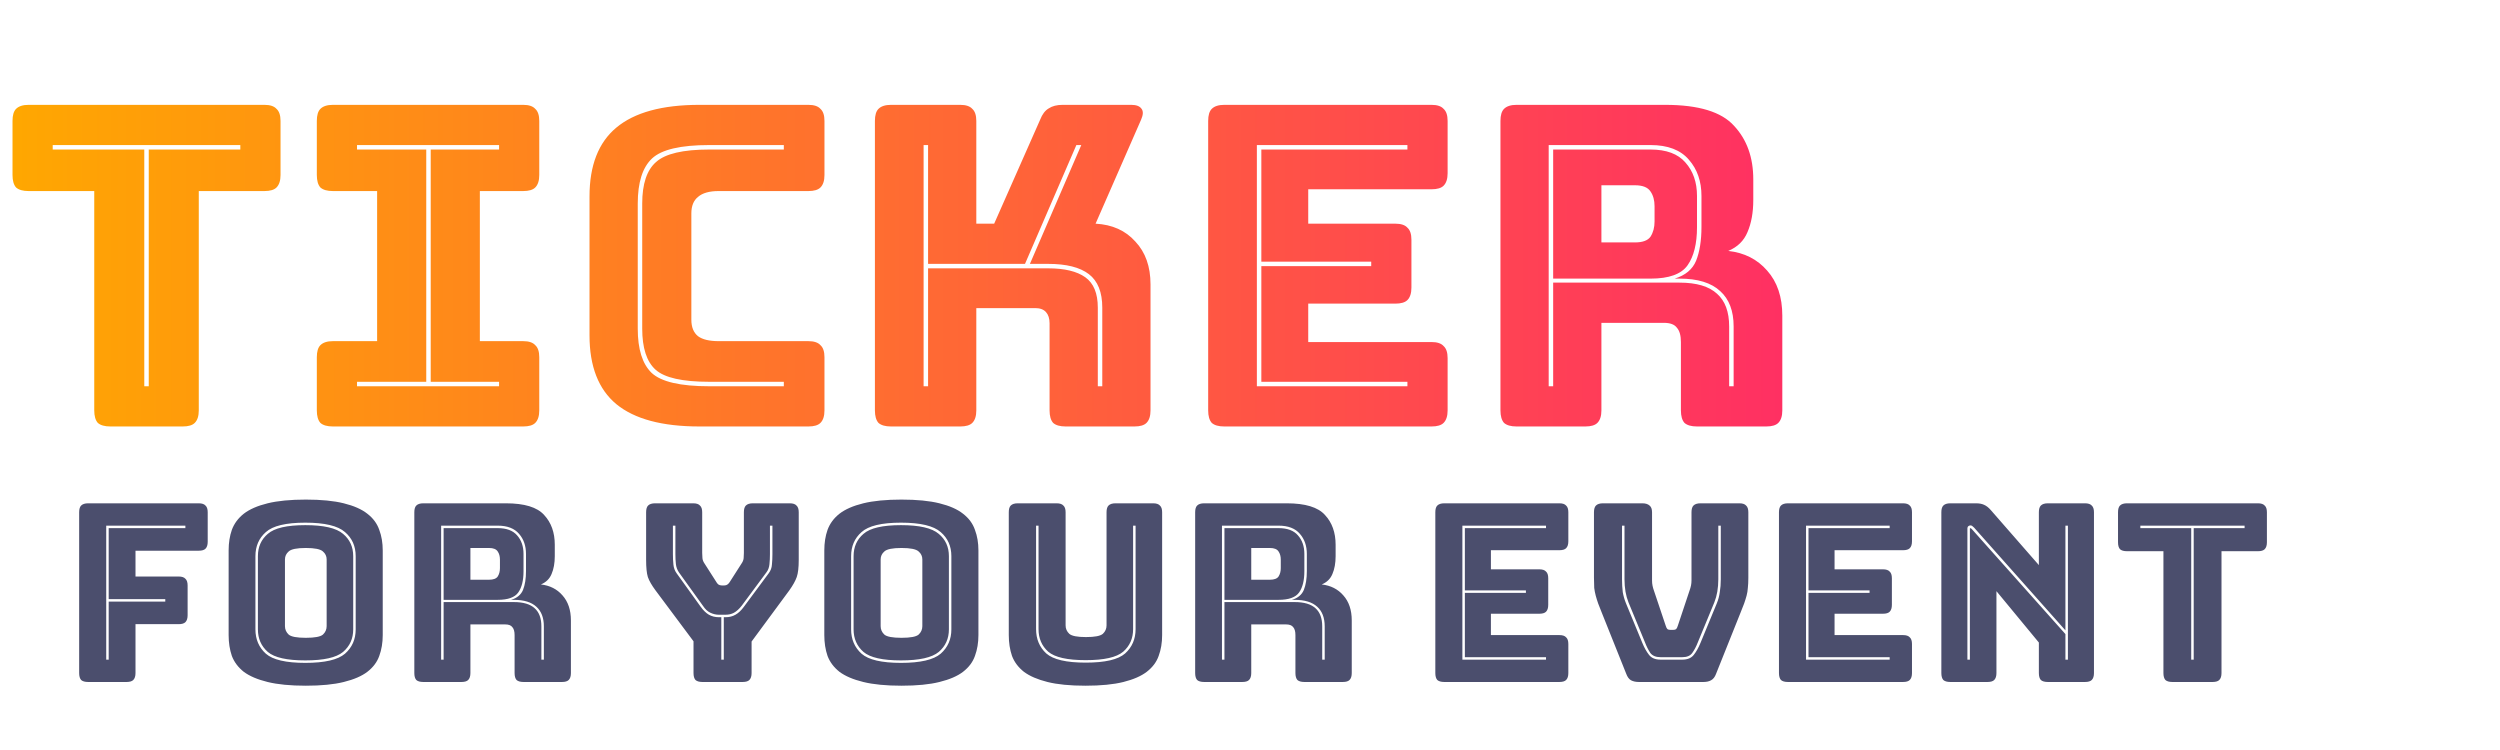 <svg width="170" height="51" viewBox="0 0 170 51" fill="none" xmlns="http://www.w3.org/2000/svg">
<path d="M12.423 29H7.503C7.118 29 6.834 28.919 6.652 28.757C6.49 28.575 6.409 28.291 6.409 27.907V12.992H1.944C1.559 12.992 1.276 12.911 1.093 12.749C0.931 12.567 0.851 12.284 0.851 11.899V8.223C0.851 7.839 0.931 7.565 1.093 7.403C1.276 7.221 1.559 7.13 1.944 7.13H17.982C18.367 7.13 18.64 7.221 18.802 7.403C18.984 7.565 19.076 7.839 19.076 8.223V11.899C19.076 12.284 18.984 12.567 18.802 12.749C18.64 12.911 18.367 12.992 17.982 12.992H13.517V27.907C13.517 28.291 13.426 28.575 13.243 28.757C13.082 28.919 12.808 29 12.423 29ZM9.811 26.266H10.115V10.168H16.342V9.864H3.584V10.168H9.811V26.266ZM22.637 29C22.252 29 21.969 28.919 21.787 28.757C21.625 28.575 21.544 28.291 21.544 27.907V24.292C21.544 23.907 21.625 23.634 21.787 23.472C21.969 23.29 22.252 23.198 22.637 23.198H25.644V12.992H22.637C22.252 12.992 21.969 12.911 21.787 12.749C21.625 12.567 21.544 12.284 21.544 11.899V8.223C21.544 7.839 21.625 7.565 21.787 7.403C21.969 7.221 22.252 7.13 22.637 7.13H35.577C35.962 7.13 36.235 7.221 36.397 7.403C36.579 7.565 36.67 7.839 36.67 8.223V11.899C36.67 12.284 36.579 12.567 36.397 12.749C36.235 12.911 35.962 12.992 35.577 12.992H32.63V23.198H35.577C35.962 23.198 36.235 23.29 36.397 23.472C36.579 23.634 36.67 23.907 36.67 24.292V27.907C36.67 28.291 36.579 28.575 36.397 28.757C36.235 28.919 35.962 29 35.577 29H22.637ZM33.937 26.266V25.962H29.289V10.168H33.937V9.864H24.277V10.168H28.985V25.962H24.277V26.266H33.937ZM54.97 29H47.559C45.028 29 43.144 28.494 41.909 27.481C40.694 26.469 40.087 24.91 40.087 22.803V13.357C40.087 11.251 40.694 9.692 41.909 8.679C43.144 7.646 45.028 7.13 47.559 7.13H54.97C55.355 7.13 55.628 7.221 55.79 7.403C55.973 7.565 56.064 7.839 56.064 8.223V11.899C56.064 12.284 55.973 12.567 55.79 12.749C55.628 12.911 55.355 12.992 54.97 12.992H48.865C48.237 12.992 47.771 13.124 47.468 13.387C47.164 13.63 47.012 14.005 47.012 14.511V21.74C47.012 22.247 47.164 22.621 47.468 22.864C47.771 23.087 48.237 23.198 48.865 23.198H54.97C55.355 23.198 55.628 23.29 55.79 23.472C55.973 23.634 56.064 23.907 56.064 24.292V27.907C56.064 28.291 55.973 28.575 55.79 28.757C55.628 28.919 55.355 29 54.97 29ZM53.3 25.962H48.227C46.404 25.962 45.19 25.689 44.582 25.142C43.974 24.596 43.671 23.664 43.671 22.348V13.843C43.671 12.506 43.985 11.565 44.612 11.018C45.24 10.451 46.445 10.168 48.227 10.168H53.3V9.864H48.227C46.283 9.864 44.987 10.168 44.339 10.775C43.691 11.383 43.367 12.405 43.367 13.843V22.348C43.367 23.745 43.681 24.747 44.309 25.355C44.957 25.962 46.263 26.266 48.227 26.266H53.3V25.962ZM63.109 26.266V18.247H71.279C72.393 18.247 73.234 18.45 73.801 18.855C74.368 19.26 74.651 19.948 74.651 20.92V26.266H74.955V20.92C74.955 19.867 74.651 19.108 74.044 18.642C73.436 18.176 72.515 17.944 71.279 17.944H70.034L73.527 9.864H73.193L69.7 17.944H63.109V9.864H62.805V26.266H63.109ZM65.296 29H60.587C60.203 29 59.919 28.919 59.737 28.757C59.575 28.575 59.494 28.291 59.494 27.907V8.223C59.494 7.839 59.575 7.565 59.737 7.403C59.919 7.221 60.203 7.13 60.587 7.13H65.296C65.68 7.13 65.954 7.221 66.116 7.403C66.298 7.565 66.389 7.839 66.389 8.223V15.21H67.604L70.733 8.132C70.874 7.768 71.067 7.515 71.31 7.373C71.553 7.211 71.867 7.13 72.251 7.13H76.929C77.273 7.13 77.506 7.221 77.628 7.403C77.749 7.565 77.739 7.808 77.597 8.132L74.499 15.21C75.633 15.271 76.534 15.675 77.203 16.425C77.891 17.154 78.235 18.126 78.235 19.341V27.907C78.235 28.291 78.144 28.575 77.962 28.757C77.8 28.919 77.527 29 77.142 29H72.464C72.079 29 71.796 28.919 71.614 28.757C71.452 28.575 71.371 28.291 71.371 27.907V21.983C71.371 21.659 71.29 21.406 71.128 21.224C70.966 21.042 70.723 20.951 70.399 20.951H66.389V27.907C66.389 28.291 66.298 28.575 66.116 28.757C65.954 28.919 65.68 29 65.296 29ZM97.344 29H83.25C82.865 29 82.582 28.919 82.4 28.757C82.237 28.575 82.156 28.291 82.156 27.907V8.223C82.156 7.839 82.237 7.565 82.4 7.403C82.582 7.221 82.865 7.13 83.25 7.13H97.344C97.729 7.13 98.002 7.221 98.164 7.403C98.346 7.565 98.438 7.839 98.438 8.223V11.777C98.438 12.162 98.346 12.446 98.164 12.628C98.002 12.79 97.729 12.871 97.344 12.871H88.96V15.21H94.884C95.268 15.21 95.542 15.301 95.704 15.483C95.886 15.645 95.977 15.918 95.977 16.303V19.553C95.977 19.938 95.886 20.222 95.704 20.404C95.542 20.566 95.268 20.647 94.884 20.647H88.96V23.259H97.344C97.729 23.259 98.002 23.35 98.164 23.532C98.346 23.695 98.438 23.968 98.438 24.353V27.907C98.438 28.291 98.346 28.575 98.164 28.757C98.002 28.919 97.729 29 97.344 29ZM95.704 25.962H85.771V18.095H93.243V17.792H85.771V10.168H95.704V9.864H85.467V26.266H95.704V25.962ZM112.237 10.168C113.31 10.168 114.1 10.461 114.606 11.048C115.133 11.636 115.396 12.395 115.396 13.326V15.453C115.396 16.567 115.183 17.427 114.758 18.035C114.333 18.642 113.492 18.946 112.237 18.946H105.615V10.168H112.237ZM108.896 12.598V16.485H111.174C111.7 16.485 112.055 16.354 112.237 16.091C112.419 15.807 112.51 15.463 112.51 15.058V14.025C112.51 13.62 112.419 13.286 112.237 13.023C112.055 12.739 111.7 12.598 111.174 12.598H108.896ZM105.615 26.266V19.219H114.211C115.365 19.219 116.216 19.472 116.763 19.979C117.309 20.465 117.583 21.204 117.583 22.196V26.266H117.887V22.196C117.887 21.143 117.583 20.343 116.975 19.796C116.368 19.229 115.446 18.946 114.211 18.946H113.877C114.606 18.723 115.092 18.318 115.335 17.731C115.578 17.123 115.7 16.354 115.7 15.422V13.326C115.7 12.334 115.416 11.514 114.849 10.866C114.282 10.198 113.411 9.864 112.237 9.864H105.311V26.266H105.615ZM107.802 29H103.124C102.74 29 102.456 28.919 102.274 28.757C102.112 28.575 102.031 28.291 102.031 27.907V8.223C102.031 7.839 102.112 7.565 102.274 7.403C102.456 7.221 102.74 7.13 103.124 7.13H113.239C115.507 7.13 117.066 7.606 117.917 8.558C118.788 9.489 119.223 10.704 119.223 12.203V13.6C119.223 14.45 119.091 15.179 118.828 15.787C118.585 16.374 118.15 16.799 117.522 17.063C118.616 17.184 119.496 17.63 120.165 18.399C120.853 19.169 121.197 20.191 121.197 21.467V27.907C121.197 28.291 121.106 28.575 120.924 28.757C120.762 28.919 120.489 29 120.104 29H115.396C115.011 29 114.728 28.919 114.545 28.757C114.383 28.575 114.302 28.291 114.302 27.907V23.259C114.302 22.814 114.211 22.49 114.029 22.287C113.867 22.064 113.573 21.953 113.148 21.953H108.896V27.907C108.896 28.291 108.804 28.575 108.622 28.757C108.46 28.919 108.187 29 107.802 29Z" fill="url(#paint0_linear_143_8)"/>
<path d="M8.606 46.375H5.991C5.777 46.375 5.619 46.33 5.518 46.24C5.428 46.139 5.383 45.981 5.383 45.767V34.833C5.383 34.619 5.428 34.467 5.518 34.377C5.619 34.276 5.777 34.225 5.991 34.225H13.517C13.731 34.225 13.883 34.276 13.973 34.377C14.074 34.467 14.124 34.619 14.124 34.833V36.841C14.124 37.054 14.074 37.212 13.973 37.313C13.883 37.403 13.731 37.448 13.517 37.448H9.214V39.203H12.15C12.364 39.203 12.516 39.254 12.606 39.355C12.707 39.445 12.758 39.597 12.758 39.811V41.836C12.758 42.049 12.707 42.207 12.606 42.308C12.516 42.398 12.364 42.443 12.15 42.443H9.214V45.767C9.214 45.981 9.163 46.139 9.062 46.24C8.972 46.33 8.82 46.375 8.606 46.375ZM7.223 44.856H7.391V40.907H11.239V40.739H7.391V35.913H12.606V35.744H7.223V44.856ZM26.026 43.186C26.026 43.703 25.947 44.176 25.79 44.603C25.643 45.019 25.373 45.379 24.98 45.683C24.597 45.976 24.063 46.206 23.377 46.375C22.702 46.544 21.841 46.628 20.795 46.628C19.748 46.628 18.882 46.544 18.196 46.375C17.51 46.206 16.97 45.976 16.576 45.683C16.194 45.379 15.924 45.019 15.766 44.603C15.62 44.176 15.547 43.703 15.547 43.186V37.431C15.547 36.914 15.62 36.447 15.766 36.031C15.924 35.603 16.194 35.237 16.576 34.934C16.97 34.63 17.51 34.394 18.196 34.225C18.882 34.056 19.748 33.972 20.795 33.972C21.841 33.972 22.702 34.056 23.377 34.225C24.063 34.394 24.597 34.63 24.98 34.934C25.373 35.237 25.643 35.603 25.79 36.031C25.947 36.447 26.026 36.914 26.026 37.431V43.186ZM24.187 42.797V37.819C24.187 37.144 23.945 36.599 23.461 36.182C22.977 35.755 22.077 35.541 20.761 35.541C19.445 35.541 18.55 35.755 18.078 36.182C17.605 36.599 17.369 37.144 17.369 37.819V42.797C17.369 43.472 17.605 44.024 18.078 44.451C18.55 44.867 19.445 45.076 20.761 45.076C22.077 45.076 22.977 44.867 23.461 44.451C23.945 44.024 24.187 43.472 24.187 42.797ZM17.538 42.797V37.819C17.538 37.189 17.763 36.683 18.213 36.301C18.663 35.907 19.512 35.71 20.761 35.71C22.01 35.71 22.865 35.907 23.326 36.301C23.787 36.683 24.018 37.189 24.018 37.819V42.797C24.018 43.428 23.787 43.939 23.326 44.333C22.865 44.716 22.01 44.907 20.761 44.907C19.512 44.907 18.663 44.716 18.213 44.333C17.763 43.939 17.538 43.428 17.538 42.797ZM19.377 42.578C19.377 42.803 19.462 42.994 19.63 43.152C19.799 43.298 20.187 43.371 20.795 43.371C21.402 43.371 21.79 43.298 21.959 43.152C22.128 42.994 22.212 42.803 22.212 42.578V38.039C22.212 37.825 22.128 37.645 21.959 37.499C21.79 37.341 21.402 37.263 20.795 37.263C20.187 37.263 19.799 37.341 19.63 37.499C19.462 37.645 19.377 37.825 19.377 38.039V42.578ZM33.844 35.913C34.441 35.913 34.879 36.076 35.16 36.402C35.453 36.728 35.599 37.15 35.599 37.667V38.849C35.599 39.468 35.481 39.946 35.245 40.283C35.009 40.621 34.542 40.789 33.844 40.789H30.166V35.913H33.844ZM31.988 37.263V39.422H33.254C33.546 39.422 33.743 39.349 33.844 39.203C33.946 39.046 33.996 38.854 33.996 38.629V38.056C33.996 37.831 33.946 37.645 33.844 37.499C33.743 37.341 33.546 37.263 33.254 37.263H31.988ZM30.166 44.856V40.941H34.941C35.582 40.941 36.055 41.082 36.359 41.363C36.662 41.633 36.814 42.044 36.814 42.595V44.856H36.983V42.595C36.983 42.01 36.814 41.566 36.477 41.262C36.139 40.947 35.627 40.789 34.941 40.789H34.755C35.16 40.666 35.431 40.441 35.566 40.114C35.7 39.777 35.768 39.349 35.768 38.832V37.667C35.768 37.116 35.611 36.661 35.295 36.301C34.98 35.929 34.497 35.744 33.844 35.744H29.997V44.856H30.166ZM31.381 46.375H28.782C28.568 46.375 28.41 46.33 28.309 46.24C28.219 46.139 28.174 45.981 28.174 45.767V34.833C28.174 34.619 28.219 34.467 28.309 34.377C28.41 34.276 28.568 34.225 28.782 34.225H34.401C35.661 34.225 36.527 34.489 37 35.018C37.484 35.536 37.725 36.211 37.725 37.043V37.819C37.725 38.292 37.652 38.697 37.506 39.034C37.371 39.361 37.129 39.597 36.781 39.743C37.388 39.811 37.877 40.058 38.249 40.486C38.631 40.913 38.822 41.481 38.822 42.19V45.767C38.822 45.981 38.772 46.139 38.67 46.24C38.581 46.33 38.429 46.375 38.215 46.375H35.599C35.386 46.375 35.228 46.33 35.127 46.24C35.037 46.139 34.992 45.981 34.992 45.767V43.186C34.992 42.938 34.941 42.758 34.84 42.646C34.75 42.522 34.587 42.46 34.35 42.46H31.988V45.767C31.988 45.981 31.937 46.139 31.836 46.24C31.746 46.33 31.594 46.375 31.381 46.375ZM50.5 46.375H47.766C47.553 46.375 47.395 46.33 47.294 46.24C47.204 46.139 47.159 45.981 47.159 45.767V43.608L44.577 40.148C44.318 39.799 44.144 39.496 44.054 39.237C43.975 38.978 43.936 38.59 43.936 38.072V34.833C43.936 34.619 43.981 34.467 44.071 34.377C44.172 34.276 44.329 34.225 44.543 34.225H47.142C47.356 34.225 47.508 34.276 47.597 34.377C47.699 34.467 47.749 34.619 47.749 34.833V37.6C47.749 37.712 47.755 37.831 47.766 37.954C47.778 38.078 47.822 38.196 47.901 38.309L48.678 39.524C48.734 39.625 48.79 39.698 48.846 39.743C48.914 39.788 48.992 39.811 49.083 39.811H49.251C49.341 39.811 49.414 39.788 49.471 39.743C49.538 39.698 49.6 39.625 49.656 39.524L50.432 38.309C50.511 38.196 50.556 38.078 50.568 37.954C50.579 37.831 50.584 37.712 50.584 37.6V34.833C50.584 34.619 50.629 34.467 50.719 34.377C50.821 34.276 50.978 34.225 51.192 34.225H53.706C53.92 34.225 54.072 34.276 54.162 34.377C54.263 34.467 54.314 34.619 54.314 34.833V38.072C54.314 38.59 54.269 38.978 54.179 39.237C54.089 39.496 53.92 39.799 53.672 40.148L51.108 43.624V45.767C51.108 45.981 51.057 46.139 50.956 46.24C50.866 46.33 50.714 46.375 50.5 46.375ZM49.336 41.971C49.594 41.971 49.819 41.914 50.011 41.802C50.213 41.689 50.404 41.509 50.584 41.262L52.272 38.984C52.407 38.804 52.48 38.607 52.491 38.393C52.514 38.168 52.525 37.932 52.525 37.684V35.744H52.356V37.684C52.356 37.921 52.345 38.151 52.322 38.376C52.3 38.59 52.233 38.77 52.12 38.916L50.432 41.194C50.264 41.408 50.089 41.566 49.909 41.667C49.741 41.757 49.549 41.802 49.336 41.802H48.88C48.689 41.802 48.498 41.757 48.306 41.667C48.115 41.577 47.946 41.419 47.8 41.194L46.163 38.916C46.051 38.748 45.983 38.562 45.961 38.359C45.938 38.146 45.927 37.921 45.927 37.684V35.744H45.758V37.684C45.758 37.932 45.769 38.168 45.792 38.393C45.814 38.618 45.888 38.815 46.011 38.984L47.648 41.262C47.828 41.509 48.014 41.689 48.205 41.802C48.407 41.914 48.633 41.971 48.88 41.971H49.049V44.856H49.218V41.971H49.336ZM66.533 43.186C66.533 43.703 66.454 44.176 66.296 44.603C66.15 45.019 65.88 45.379 65.486 45.683C65.104 45.976 64.57 46.206 63.883 46.375C63.208 46.544 62.348 46.628 61.301 46.628C60.255 46.628 59.389 46.544 58.703 46.375C58.016 46.206 57.476 45.976 57.083 45.683C56.7 45.379 56.43 45.019 56.273 44.603C56.126 44.176 56.053 43.703 56.053 43.186V37.431C56.053 36.914 56.126 36.447 56.273 36.031C56.43 35.603 56.7 35.237 57.083 34.934C57.476 34.63 58.016 34.394 58.703 34.225C59.389 34.056 60.255 33.972 61.301 33.972C62.348 33.972 63.208 34.056 63.883 34.225C64.57 34.394 65.104 34.63 65.486 34.934C65.88 35.237 66.15 35.603 66.296 36.031C66.454 36.447 66.533 36.914 66.533 37.431V43.186ZM64.693 42.797V37.819C64.693 37.144 64.451 36.599 63.968 36.182C63.484 35.755 62.584 35.541 61.268 35.541C59.951 35.541 59.057 35.755 58.584 36.182C58.112 36.599 57.876 37.144 57.876 37.819V42.797C57.876 43.472 58.112 44.024 58.584 44.451C59.057 44.867 59.951 45.076 61.268 45.076C62.584 45.076 63.484 44.867 63.968 44.451C64.451 44.024 64.693 43.472 64.693 42.797ZM58.044 42.797V37.819C58.044 37.189 58.27 36.683 58.719 36.301C59.169 35.907 60.019 35.71 61.268 35.71C62.516 35.71 63.371 35.907 63.833 36.301C64.294 36.683 64.525 37.189 64.525 37.819V42.797C64.525 43.428 64.294 43.939 63.833 44.333C63.371 44.716 62.516 44.907 61.268 44.907C60.019 44.907 59.169 44.716 58.719 44.333C58.27 43.939 58.044 43.428 58.044 42.797ZM59.884 42.578C59.884 42.803 59.968 42.994 60.137 43.152C60.306 43.298 60.694 43.371 61.301 43.371C61.909 43.371 62.297 43.298 62.466 43.152C62.635 42.994 62.719 42.803 62.719 42.578V38.039C62.719 37.825 62.635 37.645 62.466 37.499C62.297 37.341 61.909 37.263 61.301 37.263C60.694 37.263 60.306 37.341 60.137 37.499C59.968 37.645 59.884 37.825 59.884 38.039V42.578ZM79.025 43.186C79.025 43.703 78.947 44.176 78.789 44.603C78.643 45.019 78.373 45.379 77.979 45.683C77.597 45.976 77.068 46.206 76.393 46.375C75.718 46.544 74.857 46.628 73.811 46.628C72.765 46.628 71.904 46.544 71.229 46.375C70.554 46.206 70.02 45.976 69.626 45.683C69.243 45.379 68.973 45.019 68.816 44.603C68.67 44.176 68.597 43.703 68.597 43.186V34.833C68.597 34.619 68.641 34.467 68.731 34.377C68.833 34.276 68.99 34.225 69.204 34.225H71.853C72.067 34.225 72.219 34.276 72.309 34.377C72.41 34.467 72.461 34.619 72.461 34.833V42.528C72.461 42.752 72.545 42.944 72.714 43.101C72.883 43.248 73.26 43.321 73.845 43.321C74.441 43.321 74.823 43.248 74.992 43.101C75.161 42.944 75.245 42.752 75.245 42.528V34.833C75.245 34.619 75.29 34.467 75.38 34.377C75.481 34.276 75.639 34.225 75.853 34.225H78.418C78.632 34.225 78.783 34.276 78.873 34.377C78.975 34.467 79.025 34.619 79.025 34.833V43.186ZM70.453 35.744V42.781C70.453 43.456 70.683 44.007 71.145 44.434C71.617 44.851 72.511 45.059 73.828 45.059C75.144 45.059 76.038 44.851 76.511 44.434C76.983 44.007 77.22 43.456 77.22 42.781V35.744H77.051V42.781C77.051 43.411 76.826 43.922 76.376 44.316C75.926 44.699 75.076 44.89 73.828 44.89C72.579 44.89 71.73 44.699 71.28 44.316C70.841 43.922 70.621 43.411 70.621 42.781V35.744H70.453ZM86.941 35.913C87.537 35.913 87.976 36.076 88.257 36.402C88.55 36.728 88.696 37.15 88.696 37.667V38.849C88.696 39.468 88.578 39.946 88.342 40.283C88.106 40.621 87.639 40.789 86.941 40.789H83.262V35.913H86.941ZM85.085 37.263V39.422H86.351C86.643 39.422 86.84 39.349 86.941 39.203C87.042 39.046 87.093 38.854 87.093 38.629V38.056C87.093 37.831 87.042 37.645 86.941 37.499C86.84 37.341 86.643 37.263 86.351 37.263H85.085ZM83.262 44.856V40.941H88.038C88.679 40.941 89.152 41.082 89.456 41.363C89.759 41.633 89.911 42.044 89.911 42.595V44.856H90.08V42.595C90.08 42.01 89.911 41.566 89.574 41.262C89.236 40.947 88.724 40.789 88.038 40.789H87.852C88.257 40.666 88.527 40.441 88.662 40.114C88.797 39.777 88.865 39.349 88.865 38.832V37.667C88.865 37.116 88.707 36.661 88.392 36.301C88.077 35.929 87.594 35.744 86.941 35.744H83.094V44.856H83.262ZM84.477 46.375H81.879C81.665 46.375 81.507 46.33 81.406 46.24C81.316 46.139 81.271 45.981 81.271 45.767V34.833C81.271 34.619 81.316 34.467 81.406 34.377C81.507 34.276 81.665 34.225 81.879 34.225H87.498C88.758 34.225 89.624 34.489 90.097 35.018C90.581 35.536 90.822 36.211 90.822 37.043V37.819C90.822 38.292 90.749 38.697 90.603 39.034C90.468 39.361 90.226 39.597 89.877 39.743C90.485 39.811 90.974 40.058 91.346 40.486C91.728 40.913 91.919 41.481 91.919 42.19V45.767C91.919 45.981 91.869 46.139 91.767 46.24C91.677 46.33 91.526 46.375 91.312 46.375H88.696C88.482 46.375 88.325 46.33 88.224 46.24C88.134 46.139 88.089 45.981 88.089 45.767V43.186C88.089 42.938 88.038 42.758 87.937 42.646C87.847 42.522 87.684 42.46 87.447 42.46H85.085V45.767C85.085 45.981 85.034 46.139 84.933 46.24C84.843 46.33 84.691 46.375 84.477 46.375ZM106.04 46.375H98.21C97.996 46.375 97.839 46.33 97.737 46.24C97.647 46.139 97.602 45.981 97.602 45.767V34.833C97.602 34.619 97.647 34.467 97.737 34.377C97.839 34.276 97.996 34.225 98.21 34.225H106.04C106.254 34.225 106.405 34.276 106.495 34.377C106.597 34.467 106.647 34.619 106.647 34.833V36.807C106.647 37.021 106.597 37.178 106.495 37.279C106.405 37.369 106.254 37.414 106.04 37.414H101.382V38.714H104.673C104.887 38.714 105.039 38.764 105.129 38.866C105.23 38.956 105.28 39.108 105.28 39.321V41.127C105.28 41.341 105.23 41.498 105.129 41.599C105.039 41.689 104.887 41.734 104.673 41.734H101.382V43.186H106.04C106.254 43.186 106.405 43.236 106.495 43.337C106.597 43.428 106.647 43.579 106.647 43.793V45.767C106.647 45.981 106.597 46.139 106.495 46.24C106.405 46.33 106.254 46.375 106.04 46.375ZM105.129 44.688H99.611V40.317H103.762V40.148H99.611V35.913H105.129V35.744H99.442V44.856H105.129V44.688ZM115.832 46.375H111.445C111.231 46.375 111.051 46.336 110.905 46.257C110.77 46.178 110.663 46.032 110.584 45.818L108.93 41.684C108.829 41.436 108.745 41.222 108.677 41.042C108.61 40.851 108.554 40.671 108.509 40.502C108.464 40.334 108.43 40.159 108.407 39.979C108.396 39.788 108.39 39.557 108.39 39.288V34.833C108.39 34.619 108.435 34.467 108.525 34.377C108.627 34.276 108.784 34.225 108.998 34.225H111.681C111.895 34.225 112.058 34.276 112.17 34.377C112.283 34.467 112.339 34.619 112.339 34.833V39.49C112.339 39.602 112.35 39.715 112.373 39.828C112.395 39.94 112.429 40.058 112.474 40.182L113.267 42.544C113.301 42.657 113.34 42.736 113.385 42.781C113.43 42.814 113.498 42.831 113.588 42.831H113.774C113.864 42.831 113.931 42.814 113.976 42.781C114.021 42.736 114.06 42.657 114.094 42.544L114.887 40.165C114.932 40.041 114.966 39.923 114.989 39.811C115.011 39.698 115.022 39.586 115.022 39.473V34.833C115.022 34.619 115.067 34.467 115.157 34.377C115.259 34.276 115.416 34.225 115.63 34.225H118.279C118.493 34.225 118.645 34.276 118.735 34.377C118.836 34.467 118.887 34.619 118.887 34.833V39.288C118.887 39.557 118.875 39.788 118.853 39.979C118.842 40.159 118.814 40.334 118.769 40.502C118.724 40.671 118.667 40.851 118.6 41.042C118.532 41.222 118.448 41.436 118.347 41.684L116.693 45.818C116.614 46.032 116.502 46.178 116.355 46.257C116.22 46.336 116.046 46.375 115.832 46.375ZM110.297 35.744V39.389C110.297 39.704 110.314 39.996 110.348 40.266C110.393 40.525 110.466 40.778 110.567 41.026L111.681 43.726C111.816 44.052 111.968 44.322 112.137 44.536C112.305 44.749 112.564 44.856 112.913 44.856H114.398C114.747 44.856 115.005 44.749 115.174 44.536C115.343 44.322 115.495 44.052 115.63 43.726L116.744 41.026C116.845 40.778 116.912 40.525 116.946 40.266C116.991 39.996 117.014 39.704 117.014 39.389V35.744H116.845V39.389C116.845 39.681 116.822 39.962 116.777 40.233C116.732 40.491 116.665 40.733 116.575 40.958L115.461 43.658C115.349 43.951 115.219 44.198 115.073 44.401C114.938 44.592 114.713 44.688 114.398 44.688H112.913C112.598 44.688 112.367 44.592 112.221 44.401C112.086 44.198 111.962 43.951 111.85 43.658L110.736 40.958C110.646 40.733 110.579 40.491 110.534 40.233C110.489 39.962 110.466 39.681 110.466 39.389V35.744H110.297ZM129.408 46.375H121.578C121.364 46.375 121.207 46.33 121.105 46.24C121.015 46.139 120.97 45.981 120.97 45.767V34.833C120.97 34.619 121.015 34.467 121.105 34.377C121.207 34.276 121.364 34.225 121.578 34.225H129.408C129.622 34.225 129.773 34.276 129.863 34.377C129.965 34.467 130.015 34.619 130.015 34.833V36.807C130.015 37.021 129.965 37.178 129.863 37.279C129.773 37.369 129.622 37.414 129.408 37.414H124.75V38.714H128.041C128.255 38.714 128.407 38.764 128.497 38.866C128.598 38.956 128.648 39.108 128.648 39.321V41.127C128.648 41.341 128.598 41.498 128.497 41.599C128.407 41.689 128.255 41.734 128.041 41.734H124.75V43.186H129.408C129.622 43.186 129.773 43.236 129.863 43.337C129.965 43.428 130.015 43.579 130.015 43.793V45.767C130.015 45.981 129.965 46.139 129.863 46.24C129.773 46.33 129.622 46.375 129.408 46.375ZM128.497 44.688H122.978V40.317H127.13V40.148H122.978V35.913H128.497V35.744H122.81V44.856H128.497V44.688ZM134.239 35.879C134.183 35.822 134.138 35.783 134.104 35.761C134.07 35.738 134.031 35.727 133.986 35.727C133.941 35.727 133.896 35.744 133.851 35.778C133.806 35.811 133.783 35.862 133.783 35.929V44.856H133.952V35.963C133.952 35.952 133.952 35.941 133.952 35.929C133.963 35.918 133.975 35.913 133.986 35.913C133.997 35.913 134.008 35.918 134.02 35.929C134.042 35.941 134.059 35.952 134.07 35.963L140.449 43.118V44.856H140.618V35.744H140.449V42.865L134.239 35.879ZM135.15 46.375H132.619C132.405 46.375 132.248 46.33 132.147 46.24C132.057 46.139 132.012 45.981 132.012 45.767V34.833C132.012 34.619 132.057 34.467 132.147 34.377C132.248 34.276 132.405 34.225 132.619 34.225H134.374C134.588 34.225 134.768 34.259 134.914 34.326C135.072 34.394 135.223 34.512 135.37 34.681L138.643 38.427V34.833C138.643 34.619 138.688 34.467 138.778 34.377C138.88 34.276 139.037 34.225 139.251 34.225H141.782C141.996 34.225 142.148 34.276 142.238 34.377C142.339 34.467 142.39 34.619 142.39 34.833V45.767C142.39 45.981 142.339 46.139 142.238 46.24C142.148 46.33 141.996 46.375 141.782 46.375H139.251C139.037 46.375 138.88 46.33 138.778 46.24C138.688 46.139 138.643 45.981 138.643 45.767V43.692L135.758 40.199V45.767C135.758 45.981 135.707 46.139 135.606 46.24C135.516 46.33 135.364 46.375 135.15 46.375ZM150.455 46.375H147.721C147.507 46.375 147.35 46.33 147.248 46.24C147.158 46.139 147.113 45.981 147.113 45.767V37.482H144.633C144.419 37.482 144.262 37.437 144.16 37.347C144.07 37.246 144.025 37.088 144.025 36.874V34.833C144.025 34.619 144.07 34.467 144.16 34.377C144.262 34.276 144.419 34.225 144.633 34.225H153.543C153.757 34.225 153.908 34.276 153.998 34.377C154.1 34.467 154.15 34.619 154.15 34.833V36.874C154.15 37.088 154.1 37.246 153.998 37.347C153.908 37.437 153.757 37.482 153.543 37.482H151.062V45.767C151.062 45.981 151.012 46.139 150.91 46.24C150.82 46.33 150.668 46.375 150.455 46.375ZM149.003 44.856H149.172V35.913H152.632V35.744H145.544V35.913H149.003V44.856Z" fill="#4B4E6D"/>
<defs>
<linearGradient id="paint0_linear_143_8" x1="0" y1="18" x2="169.717" y2="18" gradientUnits="userSpaceOnUse">
<stop stop-color="#FFA800"/>
<stop offset="1" stop-color="#FF008A"/>
</linearGradient>
</defs>
</svg>
